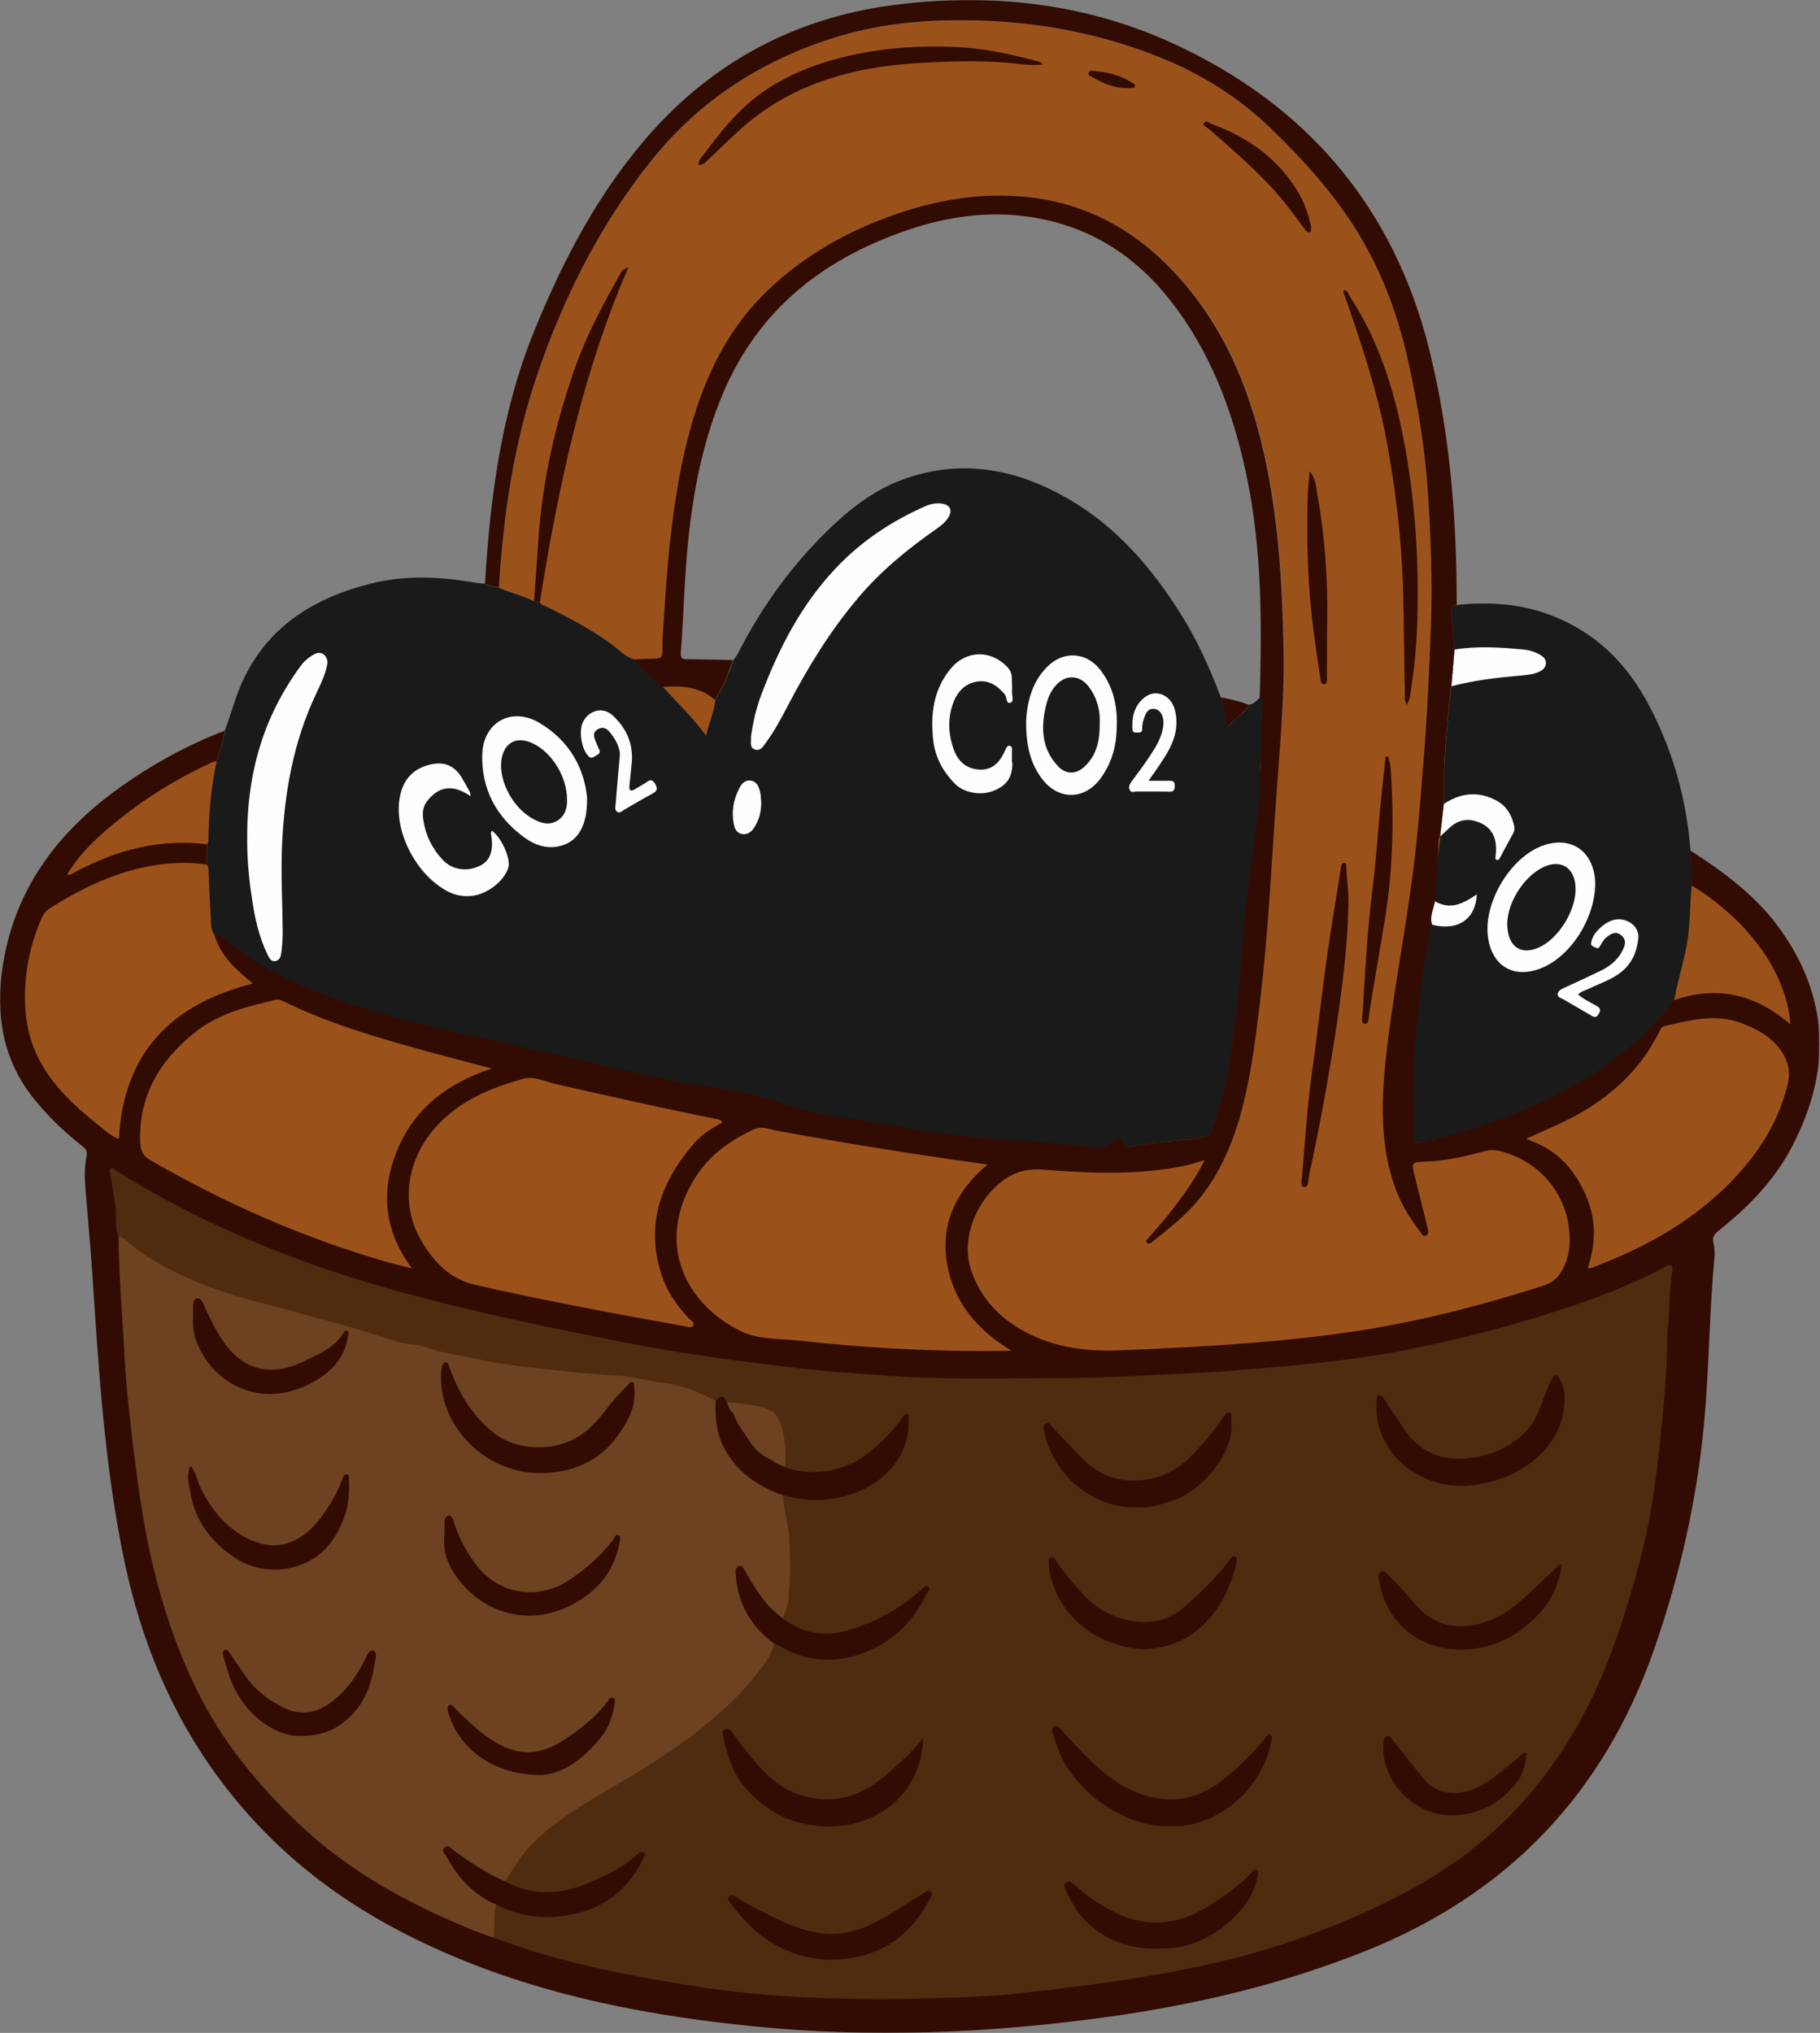 <svg version="1.1" id="Layer_1" xmlns="http://www.w3.org/2000/svg" x="0" y="0" viewBox="0 0 1516 1693" style="enable-background:new 0 0 1516 1693" xml:space="preserve"><rect x="0" y="0" width="1516" height="1693" fill="#808080" stroke="none"/><style>.st7{fill:#320c02}</style><defs><filter id="Adobe_OpacityMaskFilter" filterUnits="userSpaceOnUse" x="0" y="0" width="1515.6" height="1693"><feColorMatrix values="1 0 0 0 0 0 1 0 0 0 0 0 1 0 0 0 0 0 1 0"/></filter></defs><mask maskUnits="userSpaceOnUse" x="0" y="0" width="1515.6" height="1693" id="mask0_4138_1286_00000028288145604319086910000010288127747347533956_"><path d="M0 0h1516v1693H0V0z" style="fill:#fff;filter:url(#Adobe_OpacityMaskFilter)"/></mask><g style="mask:url(#mask0_4138_1286_00000028288145604319086910000010288127747347533956_)"><path d="M1502.6 846.5c-26-100.7-88.9-112.9-122.6-139-17-13.1-104-43-194.5-70.5 3.1-39.7 5.2-79.5 6.5-119.4 1.1-34.1-.3-68.3-2.3-102.4-2.3-37.3-8-74-15.9-110.5-8.5-39.7-22-77.4-43.5-112.1-19.7-31.8-44.6-59.2-71.3-85.1-26.7-25.9-57.7-45.4-91.8-59.2-48.7-19.7-99.7-29.6-152.1-31.1-39.3-1-78.4 1.7-116.5 13.2C636 49.3 583 83.1 542.1 134.4c-42.1 52.7-72.2 112.4-94 176-19.8 57.9-28.7 118.1-32.5 179v.1h-.1c9.5 4.3 20 6.3 29.2 11.4l5 .4c.5 2.4 2.7 2.5 4.4 3.4 19.7 9.6 38.9 19.7 56.5 32.8 5.6 4.2 10.4 9.8 17.6 11.6 4.2-.2 8.3-.5 12.5-.5 11.5 0 11.5 0 11.4-10.9 0-2.2-.1-4.4.1-6.6 1.9-28.5 3.5-56.8 6.8-85.1 4.4-38.6 11-76.7 24.1-113.4 12.1-34 29.8-64.8 55.9-90 31.1-29.9 67.9-50.7 108.7-64.6 37.7-12.9 76.5-18.7 116-13 41.8 6 78 25.3 107.9 54.8 41.2 40.6 65.1 91 78.9 146.7 14.3 57.5 17.9 116.2 19 175.2.3 20.5-.4 41-1.7 61.4-43-11.6-78.4-20-95.9-22.3 0 0-333.3-24.9-452.8-21.9S208.2 611 208.2 611 27.4 679.9 12.1 817.8c-15.3 137.9 269.6 294.1 790.5 383 520.9 88.9 572.9-151.7 572.9-151.7s153.2-102 127.1-202.6z" style="fill:#9b521a"/><path d="M442.6 1637.9c55.2 27.4 293.2 61.4 483.6 26.8 191.9-34.8 336-138.2 336-138.2s109.9-131.8 131-241 16-253.4 16-253.4-160.7 77.8-305.5 93c-144.8 15.1-427.1 0-427.1 0l-332-46.3L79.5 957.7s6.1 249.9 61.3 424.5 190.9 200.6 301.8 255.7z" style="fill:#4f2c0f"/><path d="M1049.6 580.7c-2.6 2.6-5 5.6-9 6.2-3.6 7.2-11.5 10.2-16 16.7-1.2 1.7-3.1-.2-3.2-2.2-.4-7.2-2.8-13.9-4.5-20.7-9.1-24.1-19.7-47.7-33.5-69.6-24.4-38.7-53.8-72.8-94-95.9-43.3-24.9-88.9-33.5-137.3-15.9-27 9.9-48.4 27.9-68.2 48-28.2 28.5-50.9 61.1-69.2 96.8-1 2-2.5 3.7-3.7 5.5-3.9 11.5-8.4 22.8-15.2 33-.5 10.1-5.4 18.9-7.6 30.1-11.4-15.5-24.2-27.6-35.9-40.5-7.9-7.8-17.7-13.6-24-23.1-7.2-1.8-11.9-7.4-17.6-11.6-17.6-13.1-36.9-23.2-56.5-32.8-1.8-.8-3.9-1-4.4-3.4l-4.9-.4c-9.3-5.1-19.7-7-29.2-11.4-3.8-1.3-8.2-.7-11.6-3.3-2.6-.3-5.4-.5-8-.9-29.5-5.2-59.1-6.6-88.4 1-48.1 12.4-86.9 37-107.3 84.8-5.2 12.2-8.4 25.1-13.2 37.4l.1.2c-1.1 8.8-4.5 17-6.8 25.4-4.7 21.6-6.7 43.7-6.9 65.8 0 1.1-.6 2.3-1 3.4 0 5.6-.1 11.3-.2 17 1.8 2.6 1.3 5.6 1.4 8.5.6 13.6 1.2 27.2 2 40.8.2 3.1.8 6.3 2.8 8.9 5.6-.5 8.2 4.2 11.6 7 34.6 28.2 75.1 44.1 117.1 56.5 53.7 15.9 108.7 26.4 163.5 38.8 145 33.3 325.1 112.5 470.5 74.5 20.2-5.1 41.2-4.3 61.6-8.5 3.9-.9 5.7-2.6 7.1-6.2 8.8-24.5 14-49.7 17.4-75.5 4-31 6.5-62.1 9-93.3 1.8-22.1 5.3-44.1 8.1-66.1 2.4-19.3 5.9-38.7 5-58.4 1-8.7.1-10 .9-13.9.9-15.7.1-31.3 1.9-46.9.3-2.2.9-5.1-2.7-5.8zm358.5 127.6c-3.2-42.1-14.3-82-33.9-119.7-19.3-37.3-47.4-64.3-87.3-78-23.8-8.2-48.6-9.3-73.6-6.8-4.6.5-5 3.6-4.6 7.4 1 9.9 1.8 19.8 2.7 29.6l-2.5 30.6c-3.9 32.6-6.6 65.3-6.2 98.2L1191.6 770c-.5 1.6-2.1 3.2-2.4 4.9-6.6 36.1-11.2 72.5-13.5 109-1.4 21-.2 42.2-.3 63.4 0 4.3 3 5.3 7.7 4.3 31.3-7 61.8-12.1 91.3-25.3 46.9-21 89-51.6 120.1-93.3 3-16 8-31.6 10.8-47.7 2.8-16 2.1-32 3.9-48-.4-9.7-.7-19.3-1.1-29z" style="fill:#1a1a1a"/><path d="M644.9 1368.9c-2.8 10.4-9.3 18.8-15.9 26.8-31.7 38.8-72.8 65.6-115.4 90.6-25.9 15.2-52.1 30.1-73.1 52.2-8 8.4-13.1 18.9-20 28.1 0 0-5.8 12.9-7.4 19.4-2.1 9.2-1.1 18.5-1.5 27.8-15.7-5-30.7-11.7-45.6-18.5-43.5-19.9-83.8-44.5-118.8-78.1-33.8-32.5-62.9-68.1-83.5-110.3-21-43-34.6-88.4-43.1-135.5-6.3-35.2-10.3-70.7-14.1-106.2-2.5-23.4-3.2-46.9-4.9-70.4-1.5-21.8-2.8-43.5-2.9-65.4 6.9 2.4 11.2 8.4 17 12.4 15.4 10.6 31.8 19.1 49.1 26.1 19.7 8 40 14.2 60.5 19.1 15.4 3.7 30.3 8.7 45.7 12.5 14.6 3.6 29.4 8.4 44 12.8 9.3 2.8 18.6 6.7 28.7 7.3 8.5.5 16.2 4.7 24.7 6.4 12.2 2.5 24.4 5 36.6 7.4 15.7 3.1 31.8 4.9 47.7 6.6 20.6 2.3 41.3 4.6 61.9 5.7 13 .7 25.4 4.6 38.3 6 15.4 1.8 29.6 7.8 43.4 14.9 20.1 2.8 45.4 2.2 51.5 14 10.6 20.7 5.1 46.6 4.6 64.3h-.2c.2 12.7 4.9 24.7 5.3 37.5.4 13.9 1.4 27.7-.2 41.5-.4 3.4-.2 6.8-.5 10.2-.2.1-7.7 24.4-11.9 34.8z" style="fill:#6d4220"/><path d="M872.6 555c-13.7 13.5-17.1 30.8-17.9 45.9 0 19.4 3.3 34.7 13.5 48 13.7 17.9 35.7 17.3 48.8-1 7.4-10.3 11.5-21.6 12.7-34 2-20.3-.3-39.7-13.5-56.4-11.5-14.6-30.4-15.6-43.6-2.5zm30.9 83.3c-7 6.7-15.5 6.9-22.1-.1-13.9-14.6-14.5-32.3-10.1-50.7 1.4-5.7 3.5-11.1 7.4-15.8 8.4-10.3 20.6-10.2 28.5.6 6.8 9.3 9.4 19.8 8.8 30 .2 14.4-2.5 26.6-12.5 36zM789.9 431c3.7-5.9 1.6-10.6-5.3-11.6-4.8-.6-9.5.2-13.7 2.1-28.3 12.5-53.7 29.3-75 52-28.5 30.2-47 66.2-61.6 104.6-4.5 11.8-7.2 23.9-8.8 35.8.5 4-1.5 8.5 3.1 10.2 4.7 1.8 7-2.4 9.3-5.5 7.3-9.9 13-20.7 18.7-31.6 16.6-31.8 35.3-62.2 58.7-89.7 18.9-22.3 41.3-40.5 65.1-57.1 3.7-2.6 7.1-5.4 9.5-9.2zm24.8 136.5c9.3-1.1 16.4 3.7 22.2 10.7 2 2.3 1 8.1 4.6 7.1 3.4-.9 1.3-6 1.5-9.3.2-3.9-.1-7.9-.2-11.8-.1-3.6-1.5-6.5-4.1-9.1-13.8-14.2-34.3-13.6-47 2-14.4 17.6-16.8 38.2-14.3 59.8 1.7 14 8.1 25.6 17.8 35.6 7.7 8 22.2 10.4 32.9 5.9 11-4.7 15.2-11.2 15.2-23.6h-.4c0-3 .1-5.9 0-8.9 0-1.8.7-4.4-2-4.8-2-.3-2.6 1.8-3.4 3.3-.6 1.1-1 2.2-1.6 3.3-4.1 8.3-10.5 13.8-20.2 13.2-9.9-.6-17-6-20.7-15.3-5-12.8-5.8-25.9-1.5-38.9 3.4-10 10-17.8 21.2-19.2zM489 664.3c-2.2-23.9-14.2-47.1-39.5-62.2-23.1-13.8-47-.9-47.8 26.1-.8 28.8 11.5 51.7 34.3 68.7 9.5 7.1 20.5 10.9 32.5 7.1 13.4-4.2 20.9-17.1 20.5-39.7zm-25.1 19.4c-7 4-14.3 1.6-20.9-2.3-17-9.9-28.6-33.4-25-50.4 2.7-12.7 12.2-17.6 24.3-12.6 16.5 6.9 30 27.6 30 47.5.3 6.3-1.4 13.7-8.4 17.8zm-54.3 8.1c-.9 1.4-.6 2.7-.4 4.2 2 12.2-.9 20.4-8.5 24.5-10.7 5.8-23.7 4.4-31.9-4.4-8.8-9.3-14.3-20.5-16.2-33.2-.9-5.7-.5-11.1 3.4-16 9.7-12.3 21.4-13.9 36-3.8-.2-1.7-.2-2.5-.4-3.1-2.1-3.9-4.3-7.8-6.5-11.6-6.8-11.7-16.3-15-29.6-10.9-12.6 3.9-19.5 12.6-22.2 25-6 27.3 11.5 63.7 37.7 78.8 6.6 3.9 13.6 5.5 21.2 4.9 12.9-.9 27.9-12.3 31.2-23.7 2.2-7.5-5.7-25.2-13.8-30.7zM269.6 545c-3.4-2.5-6.8-.9-9.7.9-3.9 2.4-7.1 5.4-9.7 9-30.6 41.9-45 89-44.3 146.4 0 11.8 1.2 29.2 3.9 46.6 2.4 16.3 5.8 32.4 13.2 47.3 1.3 2.5 2.5 5.8 6.3 5.2 3.9-.7 4.7-4.2 5.1-7.3.7-5.9 1.1-11.8 1.1-17.7-.2-23.5-1.6-47.1-.6-70.7 1.9-44.1 9.4-86.9 28.5-127.1 3.5-7.5 7.3-15 9-23.3.8-3.5.2-7-2.8-9.3zm355.7 105.1c-5-.7-7.7 2.8-9.6 6.6-4.8 9.4-6.6 19.3-4.4 29.8.7 3.8 2.4 7.1 6.5 8 4.5 1 7.7-1.4 10-4.7 4.3-6.2 6.2-13.2 6.3-20.8-.3-3.4-.2-6.9-1.1-10.1-1.1-3.9-2.7-8.2-7.7-8.8zm-87.9 2.1c-2.7 1.7-5.5 3.2-8.2 4.9-3.7 2.2-5.4 1.6-4.9-3 .7-6.5 1.4-13.1 2-19.7 1.2-15.6-4.9-28.5-16.1-38.7-8.1-7.4-19.7-4.3-24.6 5.6-3.8 7.5-1.1 22.9 4.6 28.5 2.7 2.7 4.5.3 6.5-.7 2.1-1 3.8-2.2 2.3-5.1-1.2-2.2-1.9-4.5-2.9-6.8-1.7-3.9-2.5-7.6 2.2-10.1 4.5-2.4 7.8.2 10.2 3.3 5.1 6.6 8.8 13.7 7.6 20.7-1.3 14-2.2 26.2-3.3 38.4-.2 2.5-1 5.3 1.5 6.7 2.2 1.3 4.1-1 5.9-2 7.5-4.3 14.8-8.7 22.4-12.8 4.1-2.2 6.1-3.9 3-8.8-3-4.8-5.3-2.3-8.2-.4zm441.2-61.1c-3.3-12.5-16-17.8-25.5-10.1-8.3 6.8-10.5 16.1-9.8 26.4.1 2.9 2.2 2.7 4.2 2.7 2.1.1 4-.2 3.9-3-.1-3.7.8-7.3 2.2-10.7 1.2-3.3 3.3-6.4 7.4-6.1 4.1.3 6.4 3.1 7.5 7 .9 3.2.7 6.3.1 9.5-1.6 8.4-6 15.5-10.6 22.5-4.8 7.4-10.2 14.4-15.4 21.5-1.5 2.1-2.7 4.2-1.7 6.8 1.2 3 3.8 1.6 5.8 1.6 9 .1 18.1-.1 27.2.1 3.7.1 4.5-1.3 4.6-4.7.2-3.7-1.4-4.5-4.7-4.4-5.1.1-10.5 0-17.1 0 6.7-9.5 12.6-17.6 17.3-26.4 5.4-10.4 7.6-21.1 4.6-32.7zm303.6-31.7c3.1-1.5 5.4-3.7 5.5-7.2.1-3.3-2.3-5.4-4.9-6.9-4.3-2.5-9-3.9-14-4.4-19.1-1.8-38.1-3-57.2 0l-2.5 30.6c19.3-5.1 39-7.3 58.8-9 4.8-.5 9.7-.9 14.3-3.1zm-36.3 143.4c.4 3.5.2 6.9-.1 10.3-.1 1.1-.7 2.6 1 3 1.5.4 2.1-.8 2.7-1.9 3.6-6.8 7.2-13.5 10.9-20.1 1.1-2 1.3-4.2.8-6.4-2-9.1-6.3-16.4-14.7-21-15.2-8.1-29.7-6.5-43.8 2.8-1.1 9.1-2.1 18.1-3.1 27.1l8.1-7.5c6.6-6 14.2-7.7 22.6-4.9 8.9 3 14.4 8.9 15.6 18.6zm-50.6 47.8c-1.3 6.4-4.5 12.6-2.5 19.5 21.4 5.4 36.2-4.2 37.4-25.3-11 7.5-22 13.4-34.9 5.8zm161.3 17c-7.1-3.6-14.6-2.1-20.8 2.7-5 3.9-9.6 8.6-10.5 15.3-.3 2.3 2.4 2.8 4.1 3.7 2.3 1.2 2.9-.8 3.8-2.2 1.4-2.2 2.6-4.6 4.8-6.4 3.8-3 7.7-5.7 12.4-1.8 4.5 3.7 3.5 7.9 1.2 12.5-4.1 8.2-10.7 13.4-18.6 17.2-10.1 4.9-20.3 9.6-30.6 14.3-2.4 1.1-4.7 2.5-4.9 5-.2 2.7 2.7 3.2 4.5 4.2 7.8 4.6 15.7 9 23.5 13.7 2.9 1.8 4.5 1.6 6.3-1.6 1.7-3.1 1.2-4.7-1.8-6.4-5.2-3.1-10.9-5.5-15.6-9.7l.2-.1c2.8-2.6 6.2-3.3 9.3-4.8 10.7-5.2 22.4-8.5 30.9-17.8 6.1-6.6 8.7-14.7 9.8-23.2.9-6.4-2.5-11.8-8-14.6zm-27.8-31.3c0-.7 0-3.4-.4-5.9-3-22.9-20.9-33.9-42.7-26.4-27.9 9.6-51.1 49.1-46 78.2 3.9 22.4 20.9 32.4 42.3 24.8 24.7-8.8 46.2-40.2 46.8-70.7zm-49.9 53.9c-13.7 4.7-23.1-3.4-23.4-20.1-.3-19.3 15.7-43.1 33.1-49.2 11.7-4.1 21 1.3 23.3 13.7 3.7 20.1-13.5 49.1-33 55.6z" style="fill:#fdfdfe"/><path class="st7" d="M1484.6 776.4c-19.9-28.8-47.5-49.5-76.7-68.1l1.1 29c43.8 26.8 78.8 69.5 82.4 115.9-28.9-25.2-61-32.8-97.1-20.2-31.1 41.8-73.2 68.4-120 89.3-29.4 13.1-59.9 22.3-91.3 29.3-4.6 1.1-5.6-.1-5.6-4.3.1-21.1-1-42.4.3-63.4 2.4-36.6 6.9-73 13.5-109 .3-1.6.9-3.2 1.4-4.9-1.9-6.9 1.3-13 2.6-19.5 1.1-17.1 3-34.2 3.1-51.4 0-.9.8-1.7 1.2-2.6 1.1-9.1 2.1-18.2 3.1-27.2-.4-32.9 2.4-65.6 6.2-98.2l2.7-30.4c-.9-9.9-1.7-19.8-2.7-29.6-.4-3.8-.1-6.8 4.6-7.4 0-71-5.4-141.3-22.4-210.6C1161.5 172.5 1088.1 87 976.7 36 903.1 2.3 823.7-6.3 743.5 4.3 662.9 15 594.6 51 540.6 112.4c-42 47.9-71.2 103.4-95.1 162-27.8 67.7-37.2 139.2-41.5 211.6 3.5 2.6 7.8 2.1 11.6 3.3 3.7-61 12.6-121.1 32.5-179 21.8-63.6 51.9-123.2 94-176C583 83 635.9 49.2 698.6 30.3c38-11.5 77.1-14.3 116.5-13.2 52.4 1.5 103.5 11.4 152.1 31.1 34.2 13.8 65.2 33.4 91.8 59.2 26.7 25.9 51.6 53.3 71.3 85.1 21.5 34.7 35 72.4 43.5 112.1 7.9 36.5 13.7 73.2 15.9 110.5 2.1 34.1 3.4 68.3 2.3 102.4-1.3 40.2-3.4 80.3-6.6 120.5-2.5 32.3-5.1 64.6-9.5 96.6-4.5 32.8-10.2 65.5-15.1 98.2-3.8 25.7-7.5 51.4-8.7 77.5-1.1 24.8.6 49 7.9 72.7 4.7 15.4 12.6 29.3 22.4 42 1.4 1.9 2.6 5.2 5.4 3.9 3.1-1.4 1.7-4.8 1.1-7.2-3.3-13.8-6.9-27.6-10.3-41.4-3.1-12.7-3-12.3 9.4-12.9 16.5-.7 32.5-4.3 48.4-8.7 4.4-1.2 8.5-1.2 13-.1 36.6 9.1 60.5 41.7 57.9 79.2-.5 6.9-2.5 13.4-5.8 19.6-3.5 6.6-8.5 11-15.9 13.3-48.7 15.6-98.1 28.5-148.5 36.7-30.8 5-61.8 8.2-92.8 10.8-36.4 3-73 4.7-109.5 6.3-28.6 1.3-55.8-1.8-81.2-15.5-21.5-11.6-37.3-28.3-45-52.2-8.6-27 6.1-59.4 28.5-74.8 10-6.8 20.1-8.9 32.5-7.9 39.6 3.2 79.4 4.8 118.8-3.6 4.7-1 9.2-2.7 15-4.4-8.3 17.1-18.9 31.2-29.8 45-5.4 6.8-11.2 13.1-16.7 19.7-.9 1.2-3.2 2.4-1.5 4.2 1.5 1.5 3.3.1 4.6-.9 6.9-5.6 13.8-11 20.5-16.8 26.9-23 42.4-53.1 52.1-86.5 8.7-30.3 12.7-61.4 16.5-92.6 4.8-39.7 7.8-79.5 10.3-119.4 2.2-34.7 4.7-69.5 7.3-104.2 1.8-24.3 3-48.6 2.5-72.9-1.1-59-4.7-117.6-19-175.2-13.8-55.6-37.7-106-78.9-146.7-29.9-29.6-66-48.8-107.9-54.8-39.6-5.6-78.3.1-116 13-40.7 13.9-77.6 34.6-108.7 64.6-26.1 25.2-43.8 56-55.9 90-13 36.7-19.6 74.8-24.1 113.4-3.3 28.3-4.8 56.7-6.8 85.1-.2 2.2-.1 4.4-.1 6.6.1 10.9.2 10.8-11.4 10.9-4.2.1-8.3.3-12.5.5 6.3 9.4 16.1 15.3 24 23.1 15.7-1.4 30.8-.4 43.5 10.5 6.8-10.2 11.3-21.5 15.2-33-12.7-.3-25.5-.6-38.3-.7-3.8 0-5.6-.6-5.2-5.3 2.6-33.8 3.1-67.8 7-101.5 4.6-39.7 12.7-78.5 28.5-115.4 29.7-69.6 83.8-111.6 153.7-135.3 35.5-12.1 72.1-16.6 109-9.6 44.7 8.4 80.8 31.9 109 67.6 32.9 41.7 51.5 89.8 62.9 141.3 12.8 57.9 14 116.4 12.5 175.2-.1 5-.3 9.9-.4 14.8 3.6.6 2.9 3.6 2.7 5.8-1.8 15.7-1 31.3-1.9 46.9.1 4.7-.1 8-.9 13.9.8 19.7-2.6 39-5 58.4-2.8 22.1-6.3 44-8.1 66.1-2.5 31.1-4.9 62.3-9 93.3-3.4 25.7-8.5 51-17.4 75.5-1.3 3.6-3.2 5.4-7.1 6.2-20.3 4.2-41.4 3.3-61.6 8.5-2.8.7-4.6-1-5.7-3.5-2.1-4.8-5.2-4.7-8.6-1.4-4.3 4-9.4 6.2-15.4 4.9-4.9-1-9.7-1.1-14.6-1.5-22.6-1.7-45.2-4.3-67.9-5.5-20.3-1-40.3-3.9-60.3-7-22.2-3.4-44.3-7.6-66.5-10.7-18.9-2.6-37.2-7-55.2-13.2-20-6.9-40.3-9.8-61-13.2-38.5-6.4-77.2-15.6-115.3-24.4-54.6-12.6-109.6-23.1-163.3-39-41.9-12.5-82.5-28.4-117.1-56.5-3.4-2.7-6.1-6.5-11.6-6 5.1 17.6 18.1 29.2 32.2 40.7-67.9 17.1-107.8 57.5-111.7 129.5-6.5-2.5-12.1-7.6-17.9-12.3-19.4-15.6-37.7-32.4-49.1-55.1-10.5-20.8-12.6-43-10.5-65.9 1.6-17.8 6.2-34.7 13.3-51 1.6-3.5 3.8-6.1 7.1-8.1 27.4-17.2 56.2-31.1 88.7-35.9 14-2 27.8-2.5 41.7-.2 0-5.6.1-11.3.2-17-39.3-4.9-75.4 4.8-109.8 23.1-2.1 1.1-4.1 2.8-6.8 2.2 9.9-16.7 23.7-29.8 38.4-42 25-20.7 52.4-37.8 81.9-51.3 1.3-.6 2.8-.8 4.2-1.2 2.4-8.5 5.8-16.6 6.8-25.4-31.8 12.2-61.4 28.6-89 48.5-51.2 36.9-86.3 84.5-96 148-5.9 38.8-.4 76 24.5 108.1 12.2 15.6 26.3 29.2 41.9 41.4 2.9 2.3 4.4 4.3 3.5 8.5-2.1 9.9-1.5 20-.7 30.1 1.8 22.1 3.9 44.1 5.4 66.2 5.3 79.5 10 159 26.1 237.4 19 92.7 59 173.5 128.4 239.6 43.6 41.4 93.8 71 148.7 93.9 79.3 33.1 162.8 48.8 247.6 57.3 98 9.9 196 5.8 293.6-7.6 74.5-10.3 147.1-27.3 217.2-55.5 117.9-47.5 197.5-130.8 239.4-250.8 21.3-61.1 35.6-123.6 41.6-188.1 4.3-45.6 4.3-91.4 8.6-137 .4-4.4.3-9-.7-13.2-1.3-5.1.8-7.6 4.4-10.5 24.5-19.5 46.2-41.6 60.8-69.5 32.1-61.1 32.1-121.1-7.9-178.9zM647 941.6c49.9 9.2 100 17.4 150.1 24.6l25.5 3.6c-26.3 22.1-39.4 49.4-33.7 82.7 5.6 32.4 25.6 55.6 53.7 72.4-32.6.7-64.9-.1-97.4-1.8-26.9-1.6-53.8-3.7-80.6-6.7-16-1.8-32.8-.6-47.6-7.9-47.6-23.3-71.1-74.9-38-127.6 12.1-19.2 29.3-31.3 49.2-40.5 6.4-2.9 12.7.1 18.8 1.2zm-184.4-38.9c44.9 10.3 89.9 20.3 135 29.4 1.5.3 3 .3 4.1 2.6-8.7 4.8-17.2 10.1-23.8 17.7-27.8 32.4-40.9 68.4-26.3 110.8 4.5 13.3 12.6 24.4 22 34.6 1.6 1.8 5.6 3.4 3.8 6.2-1.3 2.2-5 .9-7.6.4-28.9-5.3-57.9-10.4-86.7-16.1-29.4-5.8-58.7-11.7-87.8-18.4-21.3-4.9-35.1-20.2-45.3-38.3-16.6-29.6-11-66.2 12.9-92.9 19.7-22 45.6-32.7 73.1-40.3 9-2.5 17.8 2.3 26.6 4.3zm-300.4-42.8c19.8-15.9 43.7-21.7 67.7-27.3 2.2-.5 3.8.1 5.6 1 39.2 19.3 81 31.2 122.9 42.7 16.3 4.4 32.6 8.6 51 13.5l.2.1c-36.5 12-63.8 32.7-78.3 67-14.7 34.8-11.5 68.1 11.9 99.5-8.4-2.2-16.9-4.2-25.2-6.7-67.8-19.8-131.8-48.4-192.9-83.6-6.6-3.8-8.2-9-8.4-15.7-.9-38.3 16.5-67.3 45.5-90.5zM1393 1058.5c-2.9 17-1.9 34.2-4.1 51.2-.3 2.7-.2 5.4-.2 8.1-.3 26.9-2.9 53.6-5.7 80.4-3.5 33.6-7.9 67-16.5 99.7-11 41.3-23.5 82.1-42.6 120.5-14.8 29.7-33 57-55.2 82-37.5 42.3-84 71-134.9 93.5-40 17.8-81.2 31.7-123.9 41.3-29.8 6.7-59.8 11.9-90.1 16.1-22 3.1-44.1 5.6-66.1 8.3-13.1 1.6-26.3 2.4-39.5 3.1-43.6 2.2-87.4 2.7-131.1 1.2-37.5-1.3-75-4.8-112.2-11-40.3-6.7-80.4-14.1-119.6-25.7-13.3-4-26.5-8.8-39.7-13.3-15.6-5-30.7-11.7-45.6-18.5-43.6-19.9-83.9-44.5-118.8-78.1-33.9-32.5-63-68.1-83.5-110.3-20.9-43-34.6-88.3-43.1-135.5-6.3-35.3-10.3-70.7-14.1-106.2-2.6-23.4-3.2-47-4.9-70.4-1.5-21.8-2.7-43.6-2.9-65.4l-.2.2c-3.2-8.3-1-17.3-2.5-26-1.5-8.6-2.4-17.4-4.2-26-.4-1.7-1.3-3.6.5-4.7 1.5-1 2.6.8 3.8 1.5 26.8 17 54.7 31.9 83.4 45.4 47.6 22.3 96.8 40 147.5 54.2 65.6 18.3 132.1 31.9 198.8 44.9 26.1 5.1 52.4 9.3 78.8 12.8 26.7 3.5 53.3 7.1 80 9.7 15.7 1.6 31.7 2.3 47.5 3.6 52 4.3 104.1 2.5 156.1 2.5 27.2 0 54.4-1.6 81.6-2.9 24-1.1 47.9-2.3 71.8-4.4 42.5-3.7 85-7.5 127.1-15.6 43.3-8.4 86-19.3 127.9-32.8 31.1-10.1 61.7-21.3 90.4-37 4.2-2.4 6.9-1.6 6 3.6zm-70.8-2.5zm-.4.8c.1-.2 0-.3.1-.4 0 0 .1 0 .1-.1l-.2.5zM1489.3 902c-8.4 35.9-28.5 64.4-54.6 89.2-30.2 28.6-66.1 48.2-104.7 63-2.3.9-4.8 2.4-7.5 1.8 6.6-19.4 7.3-38.7-.5-58-9.1-22.5-23.6-39.5-46.9-48-.9-.3-1.7-.7-3.7-1.7 10.1-4.6 19.1-8.5 28.1-12.7 36-16.7 65.2-40.8 83-77.1.9-1.9 1.9-3.6 3.9-4 21.6-4.9 43.1-10.8 65.1-2.1 13.4 5.3 25.8 12 33.6 25 4.5 7.6 6.3 15.5 4.2 24.6z"/><path class="st7" d="M516.6 228.1c-13.9 24.9-27.5 49.8-37.1 76.8-16.8 47.1-27.8 95.4-31.1 145.3-1.1 16.9-2.4 33.7-3.6 50.6 1.7.2 3.3.3 4.9.5 15.3-95.3 35.1-189.4 73.7-278.7-4.8 2.1-5 2.2-6.8 5.5zm507.8 375.5c4.5-6.4 12.4-9.6 16-16.7-7.7-2.8-15.6-4.6-23.6-6.2 1.6 6.9 4.1 13.6 4.4 20.7.1 2 2 3.9 3.2 2.2zm92.6 118.6c-3.8 24.7-8.1 49.3-11.6 74-4.5 32-7.9 64.2-12.5 96.2-4 28.5-5.7 57.1-8.2 85.6-.3 3.7-1.9 10.1 1.4 10.5 4.2.4 3.6-6 4.3-9.5 8.8-40.7 16.4-81.6 22.6-122.8 5-33.2 9.3-66.5 10.1-100.1.7-11.4-1.2-22.6-1.7-33.9 0-1.4.4-3.5-1.6-3.6-2.2-.2-2.5 1.9-2.8 3.6zm-107.9-619c-2-.7-4.6-3.8-6.3-.7-1.2 2.2 2.2 3.2 3.8 4.6 22 19.2 44.2 38.1 62.8 60.8 6 7.4 11.5 15.2 17.3 22.8 1 1.3 2.1 3.1 4 2.7 2-.3 1.1-2.3 1.5-4.1-2.3-10.9-6-21.8-12.3-31.6-16.9-26.8-41.5-43.9-70.8-54.5zM1156.3 630l-2.1.1c-1.6 14.5-3.2 29-4.6 43.6-2.2 22.4-3.5 45-6.4 67.3-4.4 34.1-6 68.3-8.2 102.6-.2 3.2-1.9 8.6 2 9 3.4.4 3-5.4 3.5-8.5 4-25.3 8.5-50.7 12.7-76 7.2-42.9 8.1-85.9 5.1-129.1-.3-3-1.3-6-2-9zm-65.4-237.5c-.6 7.6-1.6 15.3-1.7 23.1-.8 31.3-.1 62.8 3.1 94 1.9 18.2 4.7 36.4 7.4 54.5.3 2.1.3 5.9 3.2 5.7 2.9-.2 2.4-3.7 2.4-6.1.1-14.5-.1-29 .2-43.5.7-35.6-1.6-71-7.8-106.1-1.3-7.3-1.2-15.1-6.8-21.6zM590 132.9c7.8-7.5 15.6-14.9 23.5-22.3 42.7-39.9 94.9-54.7 151.4-58.1 24-1.4 48-2.2 72.1-.4 10.2.8 20.4 2.8 31.8 1.6-1.5-1.2-2-1.9-2.6-2.1-23.4-6.4-47-11.6-71.3-12.5-21.3-.8-42.7-.2-63.9 2.9-31.1 4.6-60.9 13.1-88 29.6-23.6 14.4-40.7 35.2-56.8 57-1.9 2.5-4.6 5-4.4 8.9 4 .1 6-2.4 8.2-4.6zm500.9 259.6zm89.5 129.8c1.9-52.7-1.3-105-11.3-156.8-8.2-41.8-20.7-81.8-44.2-117.7-1.4-2.2-1.8-5.6-5.2-6.3-1.7 2 0 3.6.5 5 14.5 41.7 28.4 83.5 36 127.2 6.7 38 11.2 76.2 12.4 114.7.9 30.2 1 60.5 1.6 90.7 0 2.2-.6 4.5 1.8 7.8 1.1-2.9 2.2-4.8 2.5-7 3-19 5.2-38.3 5.9-57.6zm-273.5-462c-1 2.2 1.3 3 2.6 3.7 9.8 5.8 20.1 10 31.8 9.3 1.4-.1 3.2.5 3.9-1.1.9-2.3-1.3-2.7-2.7-3.6-9.6-6.1-20.1-8.6-29.3-9.2-3.6-1-5.5-.7-6.3.9zM1172 586.9zm-721.8 639.9c25.1-.2 47.8-8.7 63.5-30.1 9.1-12.3 16.5-25.1 14.5-41.3-.2-1.4.5-3.3-1-4.1-2.1-1.2-3.1.9-4.2 2-4.3 4.7-9 9-13 14-8.5 10.8-16.4 21.9-28.6 29.3-21.6 13-52.7 11.5-71.8-4.6-16.3-13.7-27.1-31.3-34.4-51.2-.5-1.3-.9-2.8-1.5-4.1-.5-1.2-1.3-2.2-2.7-2.2-1.4.1-1.8 1.2-2.3 2.4-1.6 3.5-1.3 7.2-1.3 10.9-.1 40.8 37.3 79.3 82.8 79zm65 51.7c-2.6-1.3-3.2 2.2-4.4 3.8-10.3 13.3-22.8 24.3-36.7 33.6-26.6 17.7-60.1 11.7-78.7-14.3-7.8-10.8-13.9-22.5-17.8-35.3-.6-2-1.7-4.2-3.7-4.1-2.4.2-3.5 2.6-3.6 4.9-.1 3.6 0 7.3 0 10.9l-.1.1c-2 17.7 6 31.7 17.3 43.8 22.3 23.7 55.5 30.2 85 16.4 22.7-10.6 38.5-27.5 43.4-53 .5-2.3 1.6-5.6-.7-6.8zm-9.4 138.8c-8.9 12-20.5 21.1-32.6 29.5-24.8 17.2-44.6 16.4-68.9-1.4-9-6.7-16.8-14.4-24.7-22.1-1.6-1.5-3.1-4.9-5.7-3.1-1.9 1.4-.9 4.6-.2 7 8.9 29.5 37.8 51 76.4 51 18-.3 36.7-13.4 51.7-33 5.6-7.3 8.3-16 10-25 .3-2 1.4-4.9-.9-6.1-2.5-1.2-3.9 1.6-5.1 3.2zm25 127.2c-12.2 11.1-26.8 17.9-41.8 24.1-23.1 9.5-46 10.4-68.5-1.9-15.2-6.6-28.8-15.7-42.1-25.4-2.4-1.7-5-5.6-8.1-2.7-3 2.7.6 5.9 2 8.4 9.6 17.1 22.4 31 40.7 39 15 7.6 30.7 11.3 47.7 10.4 34-2.1 59.7-16.9 74.8-48.2.8-1.6 2.7-3.7 1-5.3-2.1-1.9-4.2.3-5.7 1.6zm-365.3-422.9c16.3 35 54.7 49 89.7 32.2 17.7-8.4 31.8-20.5 34.7-41.6.2-1.3 1.2-3-.5-3.8s-2.8.8-3.5 2c-7.6 12.3-20.4 17.4-32.5 23.2-29.6 14.3-53.7 6.9-70.7-21.5-5-8.5-9.5-17.2-13.3-26.3-1-2.3-2.4-4.9-5.2-4.5-2.8.4-3.2 3.4-3.4 5.8-.2 3 0 6 0 8.9-.5 9 .8 17.6 4.7 25.6zm110.3 162.7c11.2-15.4 16.1-32.3 14.8-51.1-.2-1.8.9-4.6-1.4-5.2-2.9-.8-3.4 2.4-4.1 4.2-4.5 11.8-10.8 22.5-18.5 32.5-14.2 18.5-32.5 26.8-52.7 19.7-22.4-7.8-37.3-25.2-47.4-46.6-2.4-5.2-2.9-11.3-7.8-17-3.9 8.3-1.2 15.5-.1 22.3 3.8 23.6 17.7 41.2 36.6 53.9 26.8 18.1 63.5 10.9 80.6-12.7zm35.1 90.4c-3.3-1.1-5.1 3.7-6.6 6.7-6 12.5-13.7 23.7-24.3 32.9-12.6 10.9-26.4 15.8-42.6 8.4-13.4-6.2-24.6-15.1-33.2-27.2-4.4-6.2-8.5-12.6-12.9-18.8-.9-1.3-2.2-3.3-4-2.7-2.5.8-1.7 3.5-1.3 5.1 1.7 6.3 3.7 12.7 5.9 18.9 10 28.1 35.9 47.7 57.1 47.7 19.2.2 30.2-5.2 40.2-13.9 14.7-12.7 20.5-29.4 23.1-47.8.5-3.2 2.2-8.1-1.4-9.3zm339.9-27.9c-1.5-1.3-3-2.5-4.5-3.8-11.5-9.7-18.7-22.5-26-35.3-1.1-1.9-2.2-4.5-4.9-3.4-2.6 1-2.8 3.6-2.6 6.2 1.5 24.6 12.4 43.9 32.1 58.4 1.2.6 2.6 1 4 1.7 20.9 12.4 43 15 66.2 7.4 26.3-8.7 45.1-25.9 56.8-50.9.9-1.8 3.5-4.1 1.3-5.7-2.3-1.7-4.3 1.2-6.1 2.7-17.7 15.6-37.9 27-60.5 33.6-20.1 5.9-39.1 2.7-55.8-10.9zm407.9 98.4c-2.2-1.6-3.6.9-4.7 2.3-10.1 12.4-21.4 23.5-33.8 33.6-21.4 17.5-45 22.2-71.3 12.5-24.7-9-41.4-28.2-58.9-46.3-2.5-2.6-4.8-5.5-7.4-8.1-1.2-1.1-2.8-2.4-4.6-1.3-1.8 1.1-1.8 3.1-1.4 4.7 1.4 4.5 2.9 8.8 4.5 13.2 13.5 37.6 57.9 66.6 93.3 64.9 3.6 0 7.3.4 11-.1 35.7-4.6 67.5-35 73.4-70.6.3-1.7 1.4-3.7-.1-4.8zm-11.7 112.2c-1.9-1.4-3.2.6-4.2 1.8-9.9 10.8-21.9 18.8-34 26.8-25.4 16.8-51.7 20.3-79.4 7-12.4-6-23.7-13.8-34-23-2-1.7-4.6-4.3-7.1-2.6-3 1.9-1.3 5.3 0 7.9 3.7 7.5 7.3 15 13 21.3 16.6 18.5 37.8 26.4 62.2 26.3 4.9-.6 9.8 0 14.9-.7 23.2-3.6 41.5-15.5 56.5-33 6.6-7.8 10.5-17 12.8-26.9.4-1.6.8-3.9-.7-4.9zm218.1-93.8c-11.6 8.9-22.2 19.2-35.7 25.5-13.1 6.2-32.4 6.4-43.6-7.7-8.5-10.7-17.1-21.3-25.6-32.1-1.3-1.8-2.2-4.1-5-3.3-2.6.8-2.6 3.1-2.8 5.4-2.8 31.2 25 60.9 57.5 60.4 22-.3 40.2-10.3 53.7-27.7 5.4-7 7.1-15.7 8.1-24.5-3.7-.2-4.7 2.5-6.6 4zm34.4-314.6c-3-5.7-5.3-4.1-7.3.1-2.5 5.3-4.6 10.8-6.7 16.3-3.7 9.6-7 19.3-14.6 26.9-13 13-28.6 19.9-46.9 22-21.9 2.5-39.7-3.9-52.7-21.8-6.4-8.9-12.2-18.3-18.4-27.4-1.1-1.4-2.3-3.8-4.5-3.1-2.2.7-1.7 3.3-1.8 5.2-2.5 40.7 32.3 71.4 73.6 70.2 12.7-.5 25.1-3.7 37-8.7 25.3-10.9 46.6-34.9 45.9-63.7.7-5.2-.8-10.6-3.6-16zm-2.1 155.6c-8.8 8.3-17.4 16.6-26.3 24.7-10.8 9.7-22.2 18.3-36.6 22.4-23.4 6.8-42.9.6-57.6-17.8-6.5-8.1-14.1-15.5-21.3-23.2-1.4-1.5-3-2.7-5.2-1.6-2.1 1.1-2.3 3-2 5.1 5.6 41.9 41.6 65.2 82.5 58.4 21.4-3.6 38.6-14.5 52.9-30.7 9.7-11.2 15-24.1 17-38.6-2-.5-2.8.5-3.4 1.3zM692.9 1521c38-.7 74.8-27 76.1-73.9-8.6 11.8-18.5 20-28 28.6-20.4 18.6-43.5 27.7-71.3 20.1-18.8-5-31.8-18-43.8-32.1-5.7-6.7-10.6-14-16-21-1.6-2-3.5-3.7-6.3-2.5-2.1.9-1.8 2.9-1.5 4.5 3.2 15 7.2 30 16.9 41.9 18.9 23.1 43.6 35 73.9 34.4zm259.3-147.6c13.2 0 27.7-4.2 37.7-10.5 22.2-14.2 33.4-35.8 39.9-60.3.5-2.1 1.3-5.1-.7-6.2-2.8-1.5-4.2 1.7-5.6 3.5-11 14.8-24.3 27.5-38.3 39.4-9.9 8.3-21.9 12.1-34.1 11.5-17.9-.9-34-7.9-47-21.2-8.9-9.1-17-18.9-24.3-29.4-1.1-1.7-2.1-3.8-4.4-3.1-2.6.7-1.7 3.2-1.8 5 0 1.5 0 3 .2 4.4 7.2 42.4 43.2 65.1 78.4 66.9zm-300.1-128.3c19.9 5.7 39.8 5.6 59.7-1.7 28-10.1 45.8-33.6 45.1-60.4 0-1.8 1-4.4-1.3-5.2-2.2-.7-3.3 1.7-4.4 3.2-7.9 11.4-17.6 21-28.5 29.5-23.8 18.6-58.3 20.7-80.9 4.9-7.9-3.4-13.7-9.2-18.2-16.3-4.6-7.2-10.1-13.9-12.8-22.1-3.1-2.3-3.9-5.8-5.4-9.1-2.8-6.3-4.6-6.4-9.3-1.2-.6 13.1.4 25.9 6.4 37.8 10.5 20.7 28 33.3 49.6 40.6zM768 1577.5c-12.2 7.3-23.9 15.3-36.4 22.1-15 8.1-30.8 12.9-48.5 10.3-22-3.2-40.6-14.2-59.7-24-3.9-2-7.5-4.5-11.4-6.7-1.5-.9-3.4-1.3-4.8.1-1.6 1.6-.4 3.3.5 4.7 1.7 2.4 3.7 4.6 5.5 6.9 20.4 26.1 46.8 40.3 78.5 41.2 38.1-.5 64.7-17.2 81.9-48.9 1.4-2.5 4.1-5.6 1.5-8-2.2-2-4.9 1-7.1 2.3zm178.4-322.2c10.2 1 20.7-2.4 31.2-5.9 23.6-7.7 51.9-40.9 47.9-66.7-.3-2.2 1.5-5.7-1.7-6.3-2.3-.4-3.9 2.6-5.3 4.6-8.4 12.1-17.9 23.3-28.4 33.6-13.4 13.1-30.3 19-48.8 18.3-14.8-.5-28.1-6.7-38.7-17.3-9.2-9.1-17.9-18.8-26.9-28.2-1.3-1.3-2.6-3.4-4.9-1.9-1.9 1.2-1.7 3.3-1.3 5.3 7.2 38.4 41.5 65.3 76.9 64.5z"/></g></svg>